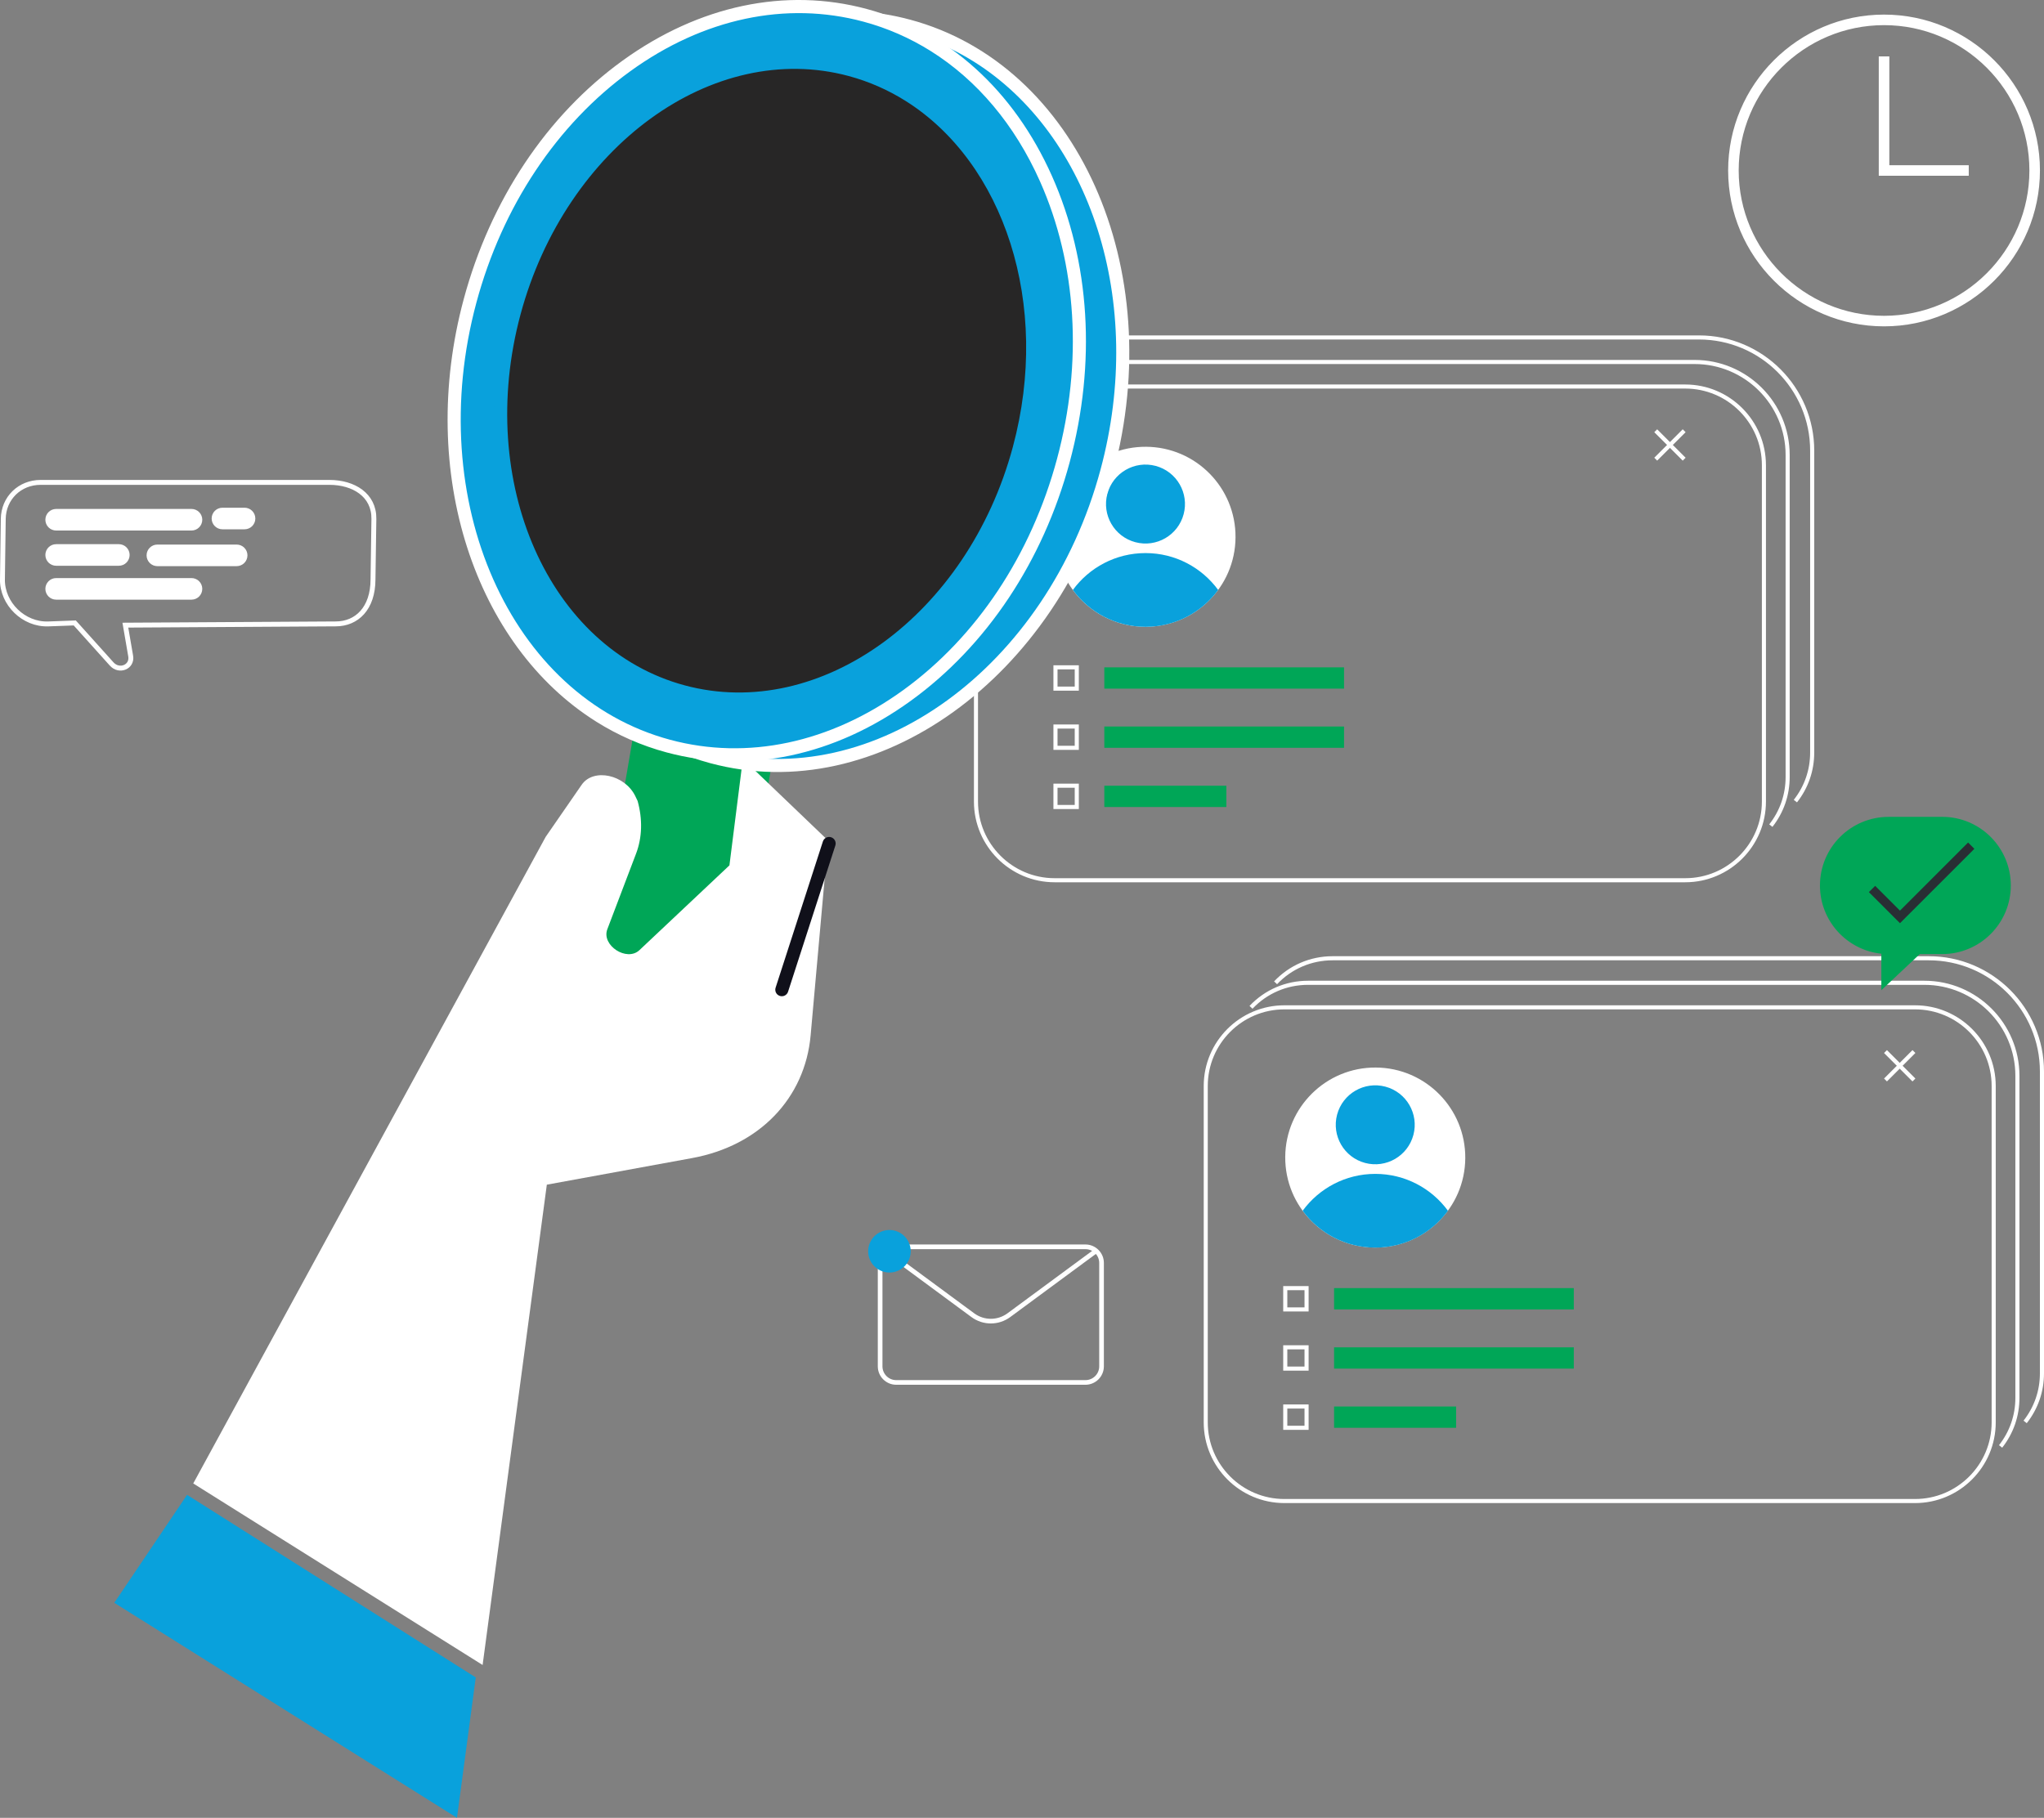 <?xml version="1.0" encoding="UTF-8"?>
<svg id="Layer_2" data-name="Layer 2" xmlns="http://www.w3.org/2000/svg" viewBox="0 0 833.04 741">
  <rect x="0" y="0" width="833.04" height="741" fill="#808080" stroke="none"/>
  <defs>
    <style>
      .cls-1 {
        fill: #272626;
      }

      .cls-2 {
        fill: #10101a;
      }

      .cls-3, .cls-4 {
        fill: #fff;
      }

      .cls-5 {
        fill: #292e34;
        stroke: #292e34;
      }

      .cls-5, .cls-6, .cls-4 {
        stroke-miterlimit: 10;
        stroke-width: 2px;
      }

      .cls-6 {
        fill: none;
      }

      .cls-6, .cls-4 {
        stroke: #fff;
      }

      .cls-7 {
        fill: #00a657;
      }

      .cls-8 {
        fill: #09a1dc;
      }
    </style>
  </defs>
  <g id="Layer_1-2" data-name="Layer 1">
    <g>
      <g>
        <path class="cls-3" d="M722.37,337.07l-1.31-1.03c4.36-5.55,6.67-12.22,6.67-19.29v-131.28c0-20.44-16.63-37.08-37.08-37.08h-251.17c-8.65,0-16.7,3.46-22.66,9.74l-1.21-1.15c6.28-6.62,14.75-10.26,23.87-10.26h251.17c21.36,0,38.74,17.38,38.74,38.74v131.28c0,7.45-2.43,14.48-7.03,20.32Z"/>
        <path class="cls-3" d="M732.37,327.07l-1.31-1.03c4.36-5.55,6.67-12.22,6.67-19.29v-123.07c0-24.97-20.32-45.29-45.29-45.29h-242.95c-8.65,0-16.7,3.46-22.66,9.74l-1.21-1.15c6.28-6.62,14.75-10.26,23.87-10.26h242.95c25.89,0,46.96,21.06,46.96,46.96v123.07c0,7.45-2.43,14.48-7.03,20.32Z"/>
        <path class="cls-3" d="M686.83,359.64h-257.01c-18.14,0-32.89-14.76-32.89-32.89v-137.13c0-18.14,14.76-32.89,32.89-32.89h257.01c18.14,0,32.89,14.76,32.89,32.89v137.13c0,18.14-14.76,32.89-32.89,32.89ZM429.82,158.39c-17.22,0-31.23,14.01-31.23,31.23v137.13c0,17.22,14.01,31.23,31.23,31.23h257.01c17.22,0,31.23-14.01,31.23-31.23v-137.13c0-17.22-14.01-31.23-31.23-31.23h-257.01Z"/>
        <g>
          <rect class="cls-3" x="679.76" y="173.19" width="1.67" height="16.39" transform="translate(71.08 534.38) rotate(-45)"/>
          <rect class="cls-3" x="672.4" y="180.55" width="16.39" height="1.67" transform="translate(71.08 534.37) rotate(-45)"/>
        </g>
        <g>
          <circle class="cls-3" cx="466.86" cy="218.81" r="36.69" transform="translate(244.79 684.13) rotate(-89.6)"/>
          <circle class="cls-8" cx="466.86" cy="205.48" r="16.09" transform="translate(148.44 603.96) rotate(-75.13)"/>
          <path class="cls-8" d="M466.86,225.45c-12.16,0-22.94,5.92-29.61,15.03,6.68,9.11,17.45,15.03,29.61,15.03s22.94-5.92,29.61-15.03c-6.68-9.11-17.45-15.03-29.61-15.03Z"/>
        </g>
        <path class="cls-3" d="M439.68,281.54h-10.35v-10.35h10.35v10.35ZM431,279.87h7.01v-7.01h-7.01v7.01Z"/>
        <path class="cls-3" d="M439.68,305.67h-10.35v-10.35h10.35v10.35ZM431,304h7.01v-7.01h-7.01v7.01Z"/>
        <path class="cls-3" d="M439.68,329.79h-10.35v-10.35h10.35v10.35ZM431,328.12h7.01v-7.01h-7.01v7.01Z"/>
        <rect class="cls-7" x="450.07" y="272.03" width="97.7" height="8.68"/>
        <rect class="cls-7" x="450.07" y="296.15" width="97.7" height="8.68"/>
        <rect class="cls-7" x="450.07" y="320.28" width="49.74" height="8.68"/>
      </g>
      <g>
        <path class="cls-3" d="M816.01,590.13l-1.31-1.03c4.36-5.55,6.67-12.22,6.67-19.29v-131.28c0-20.44-16.63-37.08-37.08-37.08h-251.17c-8.65,0-16.7,3.46-22.66,9.74l-1.21-1.15c6.28-6.62,14.75-10.26,23.87-10.26h251.17c21.36,0,38.74,17.38,38.74,38.74v131.28c0,7.45-2.43,14.48-7.03,20.32Z"/>
        <path class="cls-3" d="M826.01,580.13l-1.31-1.03c4.36-5.55,6.67-12.22,6.67-19.29v-123.07c0-24.97-20.32-45.29-45.29-45.29h-242.95c-8.65,0-16.7,3.46-22.66,9.74l-1.21-1.15c6.28-6.62,14.75-10.26,23.87-10.26h242.95c25.89,0,46.96,21.06,46.96,46.96v123.07c0,7.45-2.43,14.48-7.03,20.32Z"/>
        <path class="cls-3" d="M780.48,612.7h-257.01c-18.14,0-32.89-14.76-32.89-32.89v-137.13c0-18.14,14.76-32.89,32.89-32.89h257.01c18.14,0,32.89,14.76,32.89,32.89v137.13c0,18.14-14.76,32.89-32.89,32.89ZM523.46,411.45c-17.22,0-31.23,14.01-31.23,31.23v137.13c0,17.22,14.01,31.23,31.23,31.23h257.01c17.22,0,31.23-14.01,31.23-31.23v-137.13c0-17.22-14.01-31.23-31.23-31.23h-257.01Z"/>
        <g>
          <rect class="cls-3" x="773.4" y="426.25" width="1.67" height="16.39" transform="translate(-80.43 674.71) rotate(-45)"/>
          <rect class="cls-3" x="766.04" y="433.61" width="16.39" height="1.67" transform="translate(-80.43 674.7) rotate(-45)"/>
        </g>
        <g>
          <circle class="cls-3" cx="560.51" cy="471.87" r="36.69" transform="translate(84.72 1029.05) rotate(-89.6)"/>
          <circle class="cls-8" cx="560.51" cy="458.53" r="16.09" transform="translate(-26.53 882.57) rotate(-75.13)"/>
          <path class="cls-8" d="M560.51,478.51c-12.16,0-22.94,5.92-29.61,15.03,6.68,9.11,17.45,15.03,29.61,15.03s22.94-5.92,29.61-15.03c-6.68-9.11-17.45-15.03-29.61-15.03Z"/>
        </g>
        <path class="cls-3" d="M533.33,534.6h-10.35v-10.35h10.35v10.35ZM524.65,532.93h7.01v-7.01h-7.01v7.01Z"/>
        <path class="cls-3" d="M533.33,558.72h-10.35v-10.35h10.35v10.35ZM524.65,557.05h7.01v-7.01h-7.01v7.01Z"/>
        <path class="cls-3" d="M533.33,582.85h-10.35v-10.35h10.35v10.35ZM524.65,581.18h7.01v-7.01h-7.01v7.01Z"/>
        <rect class="cls-7" x="543.71" y="525.08" width="97.7" height="8.68"/>
        <rect class="cls-7" x="543.71" y="549.21" width="97.7" height="8.68"/>
        <rect class="cls-7" x="543.71" y="573.33" width="49.74" height="8.68"/>
      </g>
      <g>
        <path class="cls-4" d="M767.85,132.03c-34.48,0-62.54-28.05-62.54-62.54s28.05-62.54,62.54-62.54,62.54,28.05,62.54,62.54-28.05,62.54-62.54,62.54ZM767.85,9.25c-33.22,0-60.24,27.02-60.24,60.24s27.02,60.24,60.24,60.24,60.24-27.02,60.24-60.24-27.02-60.24-60.24-60.24Z"/>
        <polygon class="cls-4" points="801.37 70.64 766.7 70.64 766.7 23.99 769 23.99 769 68.35 801.37 68.35 801.37 70.64"/>
      </g>
      <g>
        <polygon class="cls-8" points="46.57 653.35 76.24 609.34 193.9 683.78 186.24 741 46.57 653.35"/>
        <rect class="cls-7" x="247.38" y="291.97" width="57.61" height="145.43" transform="translate(486.77 770.78) rotate(-170.27)"/>
        <g>
          <ellipse class="cls-8" cx="330.21" cy="159.56" rx="154.25" ry="125.21" transform="translate(90.32 436.95) rotate(-74.94)"/>
          <path class="cls-3" d="M260.71,298.53c8.8,5.52,18.4,9.78,28.71,12.55,68.09,18.33,141.77-34.74,164.26-118.29,22.49-83.55-14.62-166.44-82.7-184.76-68.09-18.33-141.77,34.74-164.26,118.29-19.08,70.89,4.74,141.31,53.99,172.21ZM396.91,25.13c47.29,29.67,70.08,97.7,51.62,166.28-21.72,80.71-92.47,132.08-157.72,114.52-65.25-17.56-100.66-97.51-78.93-178.22C233.6,47,304.36-4.37,369.6,13.19c9.81,2.64,18.94,6.69,27.31,11.94Z"/>
        </g>
        <g>
          <ellipse class="cls-8" cx="312.47" cy="155.19" rx="154.25" ry="125.21" transform="translate(81.41 416.59) rotate(-74.94)"/>
          <path class="cls-3" d="M242.98,294.16c8.8,5.52,18.4,9.78,28.71,12.55,33.09,8.91,68.42,1.44,99.49-21.03,30.9-22.35,53.9-56.89,64.77-97.26,10.87-40.38,8.31-81.8-7.2-116.63-15.6-35.03-42.4-59.22-75.5-68.13-33.09-8.91-68.42-1.44-99.49,21.03-30.9,22.34-53.91,56.89-64.77,97.26-19.08,70.89,4.74,141.3,53.99,172.2ZM379.36,20.83c18.87,11.84,34.22,30.01,44.51,53.13,15.01,33.72,17.48,73.88,6.93,113.07-10.55,39.2-32.83,72.69-62.74,94.32-29.74,21.51-63.47,28.68-94.97,20.2-65.24-17.56-100.65-97.5-78.93-178.21h0c10.55-39.2,32.83-72.69,62.74-94.32,29.74-21.51,63.47-28.68,94.97-20.2,9.78,2.63,19,6.68,27.49,12.01Z"/>
        </g>
        <g>
          <ellipse class="cls-1" cx="312.47" cy="155.19" rx="131.28" ry="106.56" transform="translate(81.41 416.59) rotate(-74.94)"/>
          <path class="cls-8" d="M253.12,273.81c7.52,4.72,15.72,8.36,24.54,10.73,58.16,15.65,121.09-29.64,140.29-100.96,19.19-71.32-12.51-142.09-70.67-157.74-58.16-15.65-121.09,29.64-140.29,100.96h0c-16.28,60.51,4.07,120.62,46.13,147.01ZM369.03,41.11c40.1,25.16,59.42,82.88,43.76,141.07-18.43,68.48-78.43,112.08-133.75,97.19-55.32-14.89-85.33-82.71-66.9-151.19,18.43-68.48,78.43-112.08,133.75-97.19,8.31,2.24,16.05,5.67,23.14,10.12ZM209.57,127.49h-.02s.02,0,.02,0Z"/>
        </g>
        <path class="cls-3" d="M258.95,324.59l.91,1.9c2.08,7.49,1.86,14.92-.62,21.45l-11.72,30.84c-2.5,6.57,7.92,13.38,13.07,8.54l36.69-34.57,5.48-43.4,34.72,33.26-7.1,79.4c-2.3,25.73-20.93,45.04-48.28,50.05l-59.24,10.85-26.17,195.79-117.93-74,143.63-263.57,14.67-21.23c4.79-6.94,17.64-4.18,21.9,4.7Z"/>
        <g>
          <path class="cls-3" d="M318.64,403.43l19.27-59.6-19.27,59.6Z"/>
          <path class="cls-2" d="M317.22,405.69c.18.12.39.21.6.28,1.4.45,2.91-.32,3.36-1.72l19.27-59.6c.45-1.41-.32-2.91-1.72-3.36-1.4-.45-2.91.32-3.36,1.72l-19.27,59.6c-.38,1.19.11,2.45,1.12,3.08Z"/>
        </g>
      </g>
      <g>
        <path class="cls-7" d="M791.54,332.98h-21.84c-15.44,0-27.97,12.52-27.97,27.97h0c0,14.45,10.96,26.34,25.02,27.81v14.87l15.67-14.72h9.12c15.44,0,27.97-12.52,27.97-27.97h0c0-15.44-12.52-27.97-27.97-27.97Z"/>
        <polygon class="cls-5" points="774.34 374.91 763.08 363.65 764.23 362.51 774.34 372.62 802.1 344.85 803.25 346 774.34 374.91"/>
      </g>
      <g>
        <path class="cls-3" d="M78.04,216.26H22.89c-2.43,0-4.4-1.97-4.4-4.4h0c0-2.43,1.97-4.4,4.4-4.4h55.15c2.43,0,4.4,1.97,4.4,4.4h0c0,2.43-1.97,4.4-4.4,4.4Z"/>
        <path class="cls-3" d="M48.43,230.62h-25.54c-2.43,0-4.4-1.97-4.4-4.4h0c0-2.43,1.97-4.4,4.4-4.4h25.54c2.43,0,4.4,1.97,4.4,4.4h0c0,2.43-1.97,4.4-4.4,4.4Z"/>
        <path class="cls-3" d="M78.04,244.44H22.89c-2.43,0-4.4-1.97-4.4-4.4h0c0-2.43,1.97-4.4,4.4-4.4h55.15c2.43,0,4.4,1.97,4.4,4.4h0c0,2.43-1.97,4.4-4.4,4.4Z"/>
        <path class="cls-3" d="M96.45,230.78h-32.31c-2.43,0-4.4-1.97-4.4-4.4h0c0-2.43,1.97-4.4,4.4-4.4h32.31c2.43,0,4.4,1.97,4.4,4.4h0c0,2.43-1.97,4.4-4.4,4.4Z"/>
        <path class="cls-3" d="M99.66,215.76h-9c-2.43,0-4.4-1.97-4.4-4.4h0c0-2.43,1.97-4.4,4.4-4.4h9c2.43,0,4.4,1.97,4.4,4.4h0c0,2.43-1.97,4.4-4.4,4.4Z"/>
      </g>
      <g>
        <path class="cls-3" d="M442.38,564.47h-77.12c-4.14,0-7.51-3.37-7.51-7.51v-42.16c0-4.14,3.37-7.51,7.51-7.51h77.12c4.14,0,7.51,3.37,7.51,7.51v42.16c0,4.14-3.37,7.51-7.51,7.51ZM365.26,509.2c-3.09,0-5.61,2.52-5.61,5.61v42.16c0,3.09,2.52,5.61,5.61,5.61h77.12c3.09,0,5.61-2.52,5.61-5.61v-42.16c0-3.09-2.52-5.61-5.61-5.61h-77.12Z"/>
        <path class="cls-3" d="M403.82,539.48c-2.78,0-5.56-.87-7.93-2.62l-35.29-26.03,1.13-1.53,35.29,26.03c4.07,3,9.53,3,13.6,0l35.29-26.03,1.13,1.53-35.29,26.03c-2.37,1.75-5.15,2.62-7.93,2.62Z"/>
        <circle class="cls-8" cx="362.49" cy="510.06" r="8.67" transform="translate(-178.11 194.92) rotate(-24.36)"/>
      </g>
      <path class="cls-6" d="M1,236.12l.33-24.59c.11-8.46,6.69-14.89,15.21-14.89h117.74c9.83,0,18.24,5.14,18.1,14.89l-.36,24.59c0,11.94-6.66,18.17-15.15,18.2l-85.78.51,2.17,12.61c.76,4.43-4.64,6.67-7.75,3.22l-15.04-16.73-10.76.4c-10.03.37-18.85-8.21-18.72-18.2Z"/>
    </g>
  </g>
</svg>